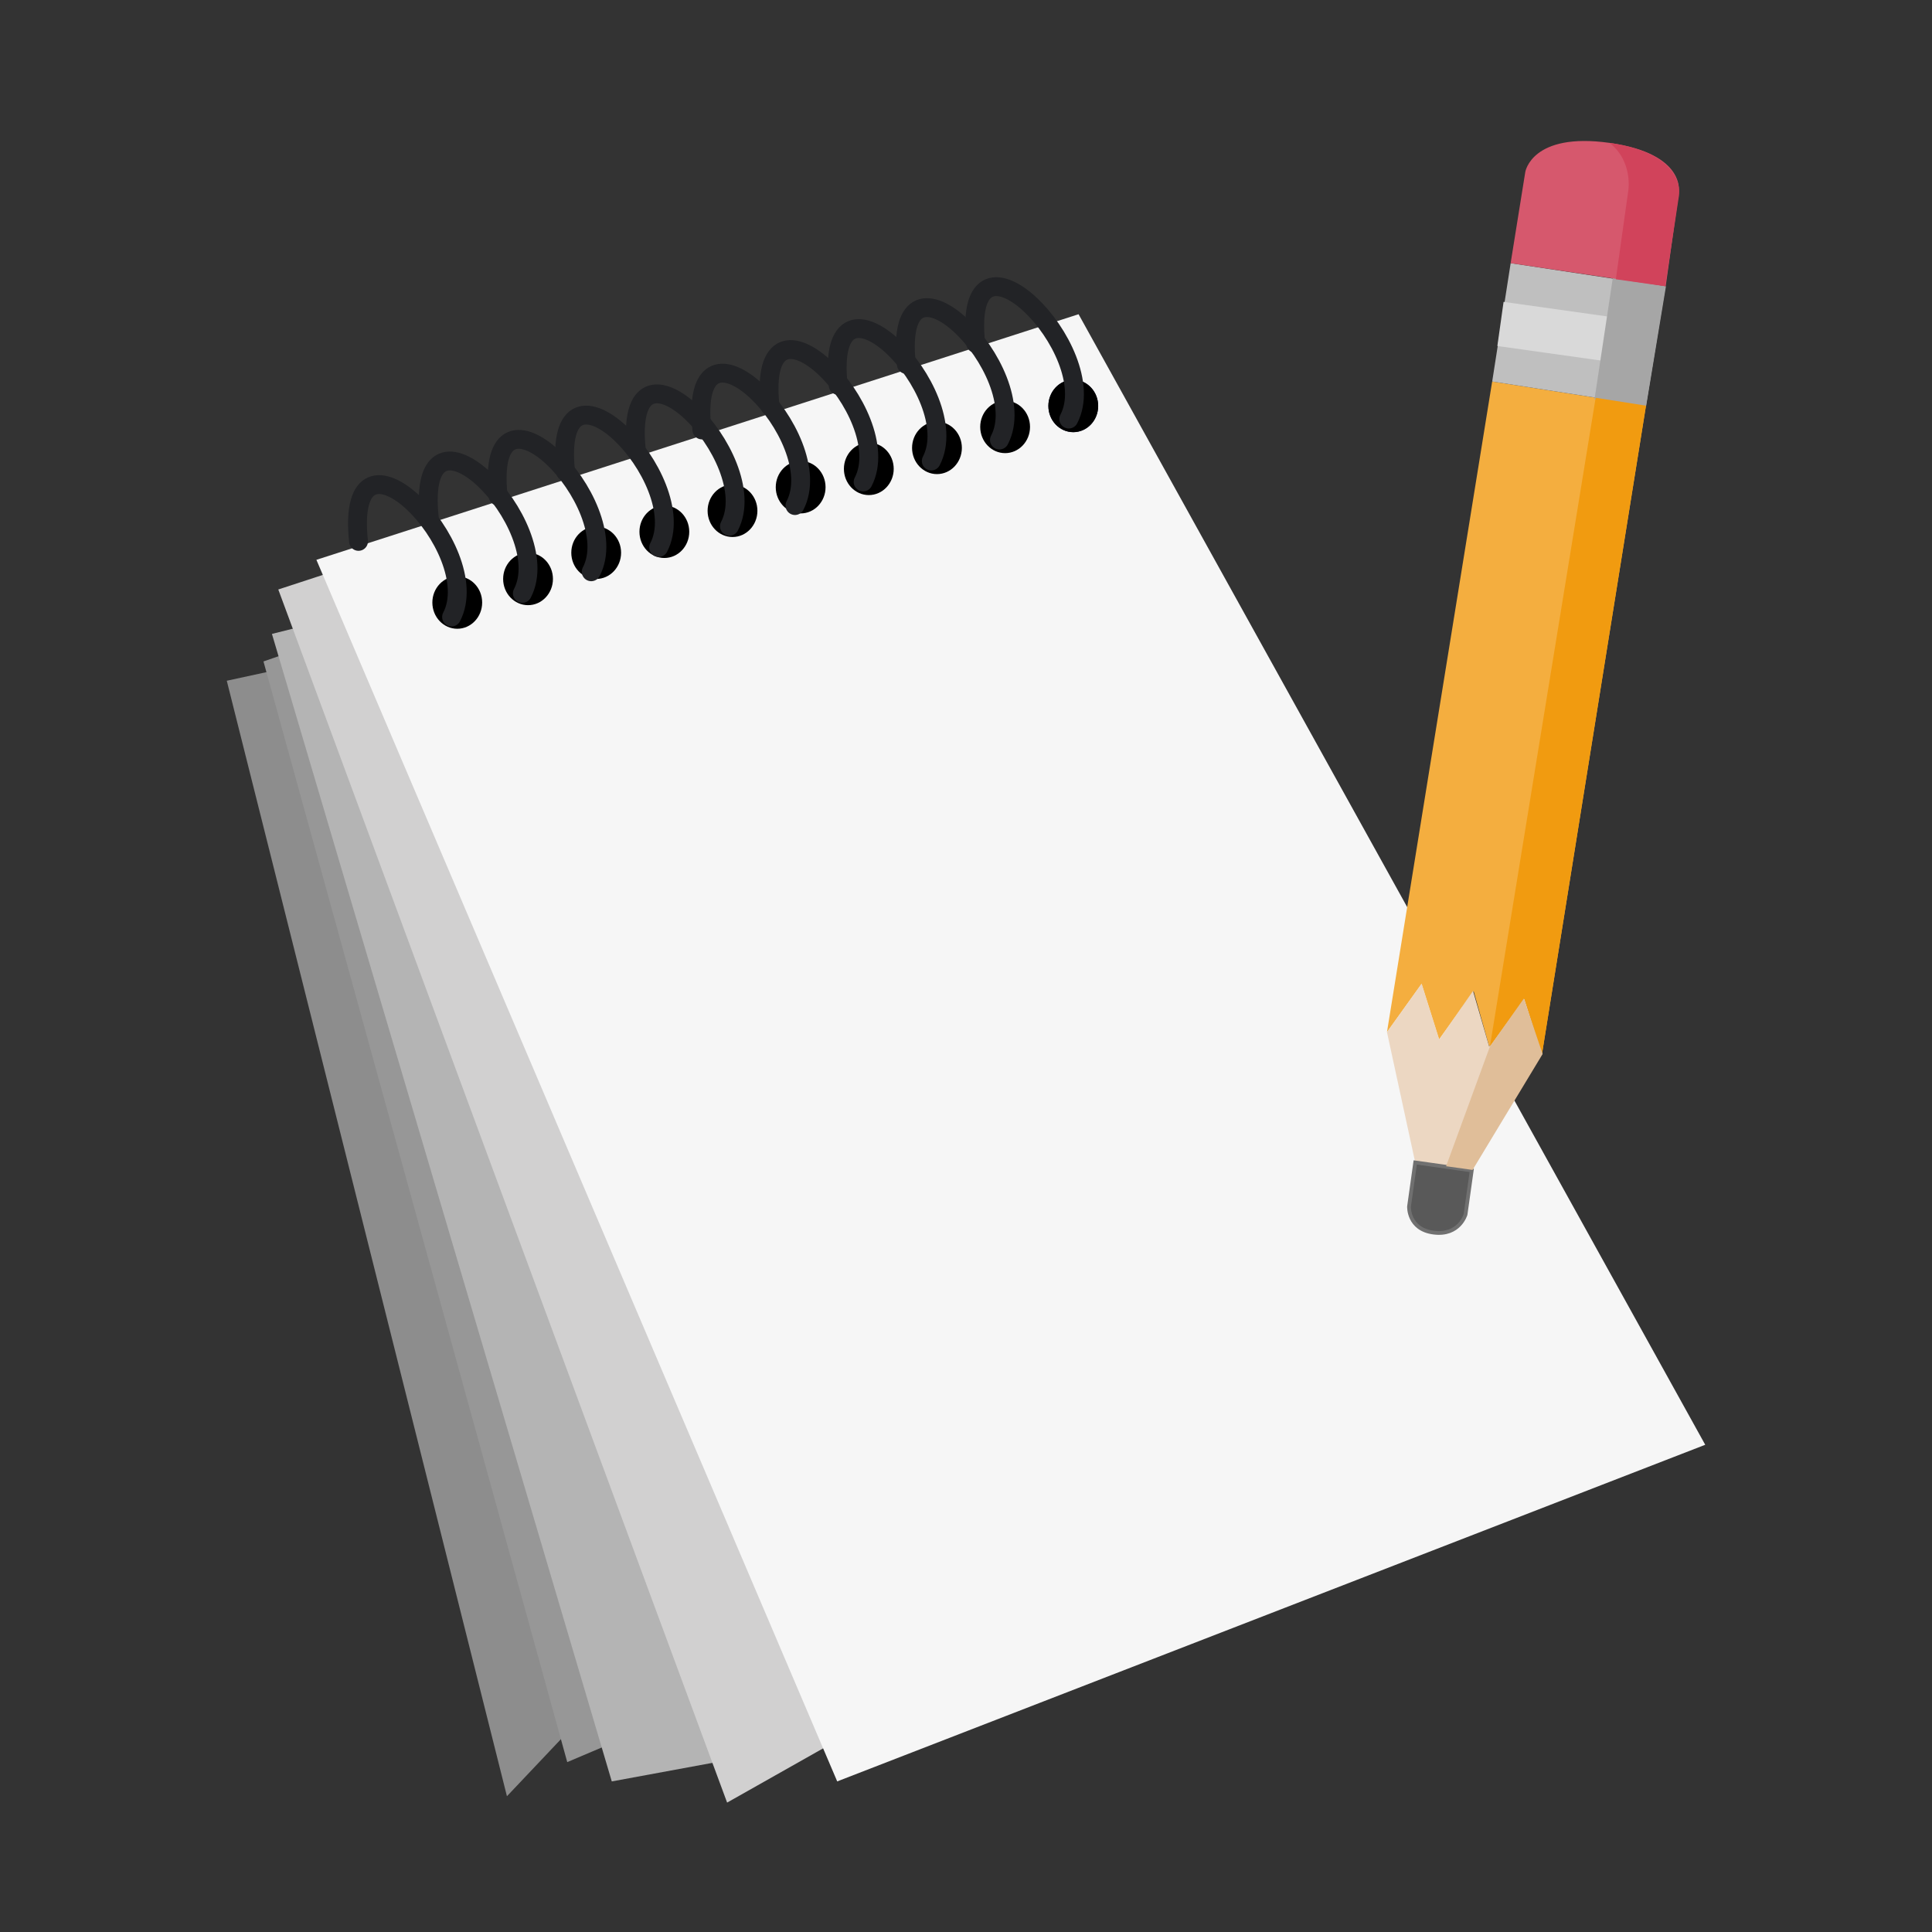 <svg xmlns="http://www.w3.org/2000/svg" xmlns:xlink="http://www.w3.org/1999/xlink" width="512" height="512" viewBox="0 0 512 512"><rect x="0" y="0" width="512" height="512" fill="#333333" stroke="none"/><defs><clipPath id="b"><rect width="512" height="512"/></clipPath></defs><g id="a" clip-path="url(#b)"><g transform="translate(60.097 75.965)"><path d="M472.7,1739.758l12.343-256.405-155.6,33.729L403.688,1812.7Z" transform="translate(-329.441 -1412.644)" fill="#8d8d8d"/><path d="M482.658,1765.978l-7.321-310.893-153.7,53.366,80.5,291.687Z" transform="translate(-311.909 -1409.127)" fill="#979797"/><path d="M491.5,1784.989l-8.977-329.9L319.25,1496.042l90.062,304.1Z" transform="translate(-307.281 -1404.013)" fill="#b4b4b4"/><path d="M465.259,1667.094,320.506,1403.4l-181.784,59.473,118.945,321.488Z" transform="translate(-125.07 -1382.62)" fill="#d1d0d0"/><path d="M475.474,1693.618,309.4,1394.011l-201.982,65.083,138.021,323.733Z" transform="translate(-83.667 -1386.702)" fill="#f6f6f6"/><g transform="translate(217.733 24.668)" fill="#fff" stroke="#171938" stroke-width="3"><ellipse cx="6.599" cy="6.947" rx="6.599" ry="6.947" stroke="none"/><ellipse cx="6.599" cy="6.947" rx="5.099" ry="5.447" fill="none"/></g><ellipse cx="6.599" cy="6.947" rx="6.599" ry="6.947" transform="translate(199.671 30.226)"/><ellipse cx="6.599" cy="6.947" rx="6.599" ry="6.947" transform="translate(217.733 24.668)"/><ellipse cx="6.599" cy="6.947" rx="6.599" ry="6.947" transform="translate(181.61 35.783)"/><ellipse cx="6.599" cy="6.947" rx="6.599" ry="6.947" transform="translate(163.548 41.341)"/><ellipse cx="6.599" cy="6.947" rx="6.599" ry="6.947" transform="translate(145.486 46.203)"/><ellipse cx="6.599" cy="6.947" rx="6.599" ry="6.947" transform="translate(127.425 52.455)"/><ellipse cx="6.599" cy="6.947" rx="6.599" ry="6.947" transform="translate(109.363 58.013)"/><ellipse cx="6.599" cy="6.947" rx="6.599" ry="6.947" transform="translate(91.301 63.57)"/><ellipse cx="6.599" cy="6.947" rx="6.599" ry="6.947" transform="translate(73.24 70.517)"/><ellipse cx="6.599" cy="6.947" rx="6.599" ry="6.947" transform="translate(54.483 76.769)"/><path d="M355.1,1408.58c9.415-18.017-28.478-56.262-24.661-20.041" transform="translate(-131.961 -1373.49)" fill="none" stroke="#222326" stroke-linecap="round" stroke-width="5"/><path d="M355.1,1408.58c9.415-18.017-28.478-56.262-24.661-20.041" transform="translate(-150.338 -1367.932)" fill="none" stroke="#222326" stroke-linecap="round" stroke-width="5"/><path d="M355.1,1408.58c9.415-18.017-28.478-56.262-24.661-20.041" transform="translate(-168.4 -1362.377)" fill="none" stroke="#222326" stroke-linecap="round" stroke-width="5"/><path d="M355.1,1408.58c9.415-18.017-28.478-56.262-24.661-20.041" transform="translate(-186.461 -1356.817)" fill="none" stroke="#222326" stroke-linecap="round" stroke-width="5"/><path d="M355.1,1408.58c9.415-18.017-28.478-56.262-24.661-20.041" transform="translate(-204.523 -1350.567)" fill="none" stroke="#222326" stroke-linecap="round" stroke-width="5"/><path d="M355.1,1408.58c9.415-18.017-28.478-56.262-24.661-20.041" transform="translate(-221.89 -1345.077)" fill="none" stroke="#222326" stroke-linecap="round" stroke-width="5"/><path d="M355.1,1408.58c9.415-18.017-28.478-56.262-24.661-20.041" transform="translate(-240.646 -1339.452)" fill="none" stroke="#222326" stroke-linecap="round" stroke-width="5"/><path d="M355.1,1408.58c9.415-18.017-28.478-56.262-24.661-20.041" transform="translate(-258.517 -1333.022)" fill="none" stroke="#222326" stroke-linecap="round" stroke-width="5"/><path d="M355.1,1408.58c9.415-18.017-28.478-56.262-24.661-20.041" transform="translate(-276.77 -1327.286)" fill="none" stroke="#222326" stroke-linecap="round" stroke-width="5"/><path d="M355.1,1408.58c9.415-18.017-28.478-56.262-24.661-20.041" transform="translate(-295.526 -1321.034)" fill="none" stroke="#222326" stroke-linecap="round" stroke-width="5"/></g><g transform="translate(401.182 34.3) rotate(8)"><path d="M3.612,0,0,174.628l7.3-13.944,6.64,13.944,7.3-13.944,6.118,13.944,7.493-13.944,6.64,13.944L44.874.636Z" transform="translate(0 66.948)" fill="#f4ae3f"/><path d="M0,13.992,12.221,47.147l15.256-.134,13.97-33.02L34.812,0,27.347,13.992,21.061,0,13.989,13.992,7.31,0Z" transform="translate(0 227.584)" fill="#ecd7c2"/><path d="M0,0V11.787s.552,6.035,7.437,5.946,7.689-5.946,7.689-5.946V0Z" transform="translate(12.221 274.731)" fill="#595959" stroke="#707070" stroke-width="1"/><path d="M41.256,32.368,41.962.438.483,0,0,31.732Z" transform="translate(3.617 35.216)" fill="#bfbfbf"/><rect width="28.482" height="11.81" transform="translate(3.667 45.631)" fill="#d9d9d9"/><path d="M.329,0,14.582.35l-.792,32.3H0Z" transform="translate(31.125 35.21)" fill="#a6a6a6"/><path d="M0,35.216.481,10.73S.688,0,21.528,0,41.544,10.73,41.544,10.73V35.56Z" transform="translate(4.093 0)" fill="#d6586d"/><path d="M3.823,0,0,174.133l7.268-13.751,6.679,13.751L17.316.219Z" transform="translate(27.544 67.399)" fill="#f19b10"/><path d="M0,0C6.878,3.99,6.672,11.831,6.672,11.831V35.56H19.878l.275-23.729S21.46.069,0,0Z" transform="translate(25.622 0)" fill="#d1435b"/><path d="M7.08,13.848,0,46.854H7.08L21.191,13.848,14.217,0Z" transform="translate(20.464 227.728)" fill="#e0be99"/></g></g></svg>